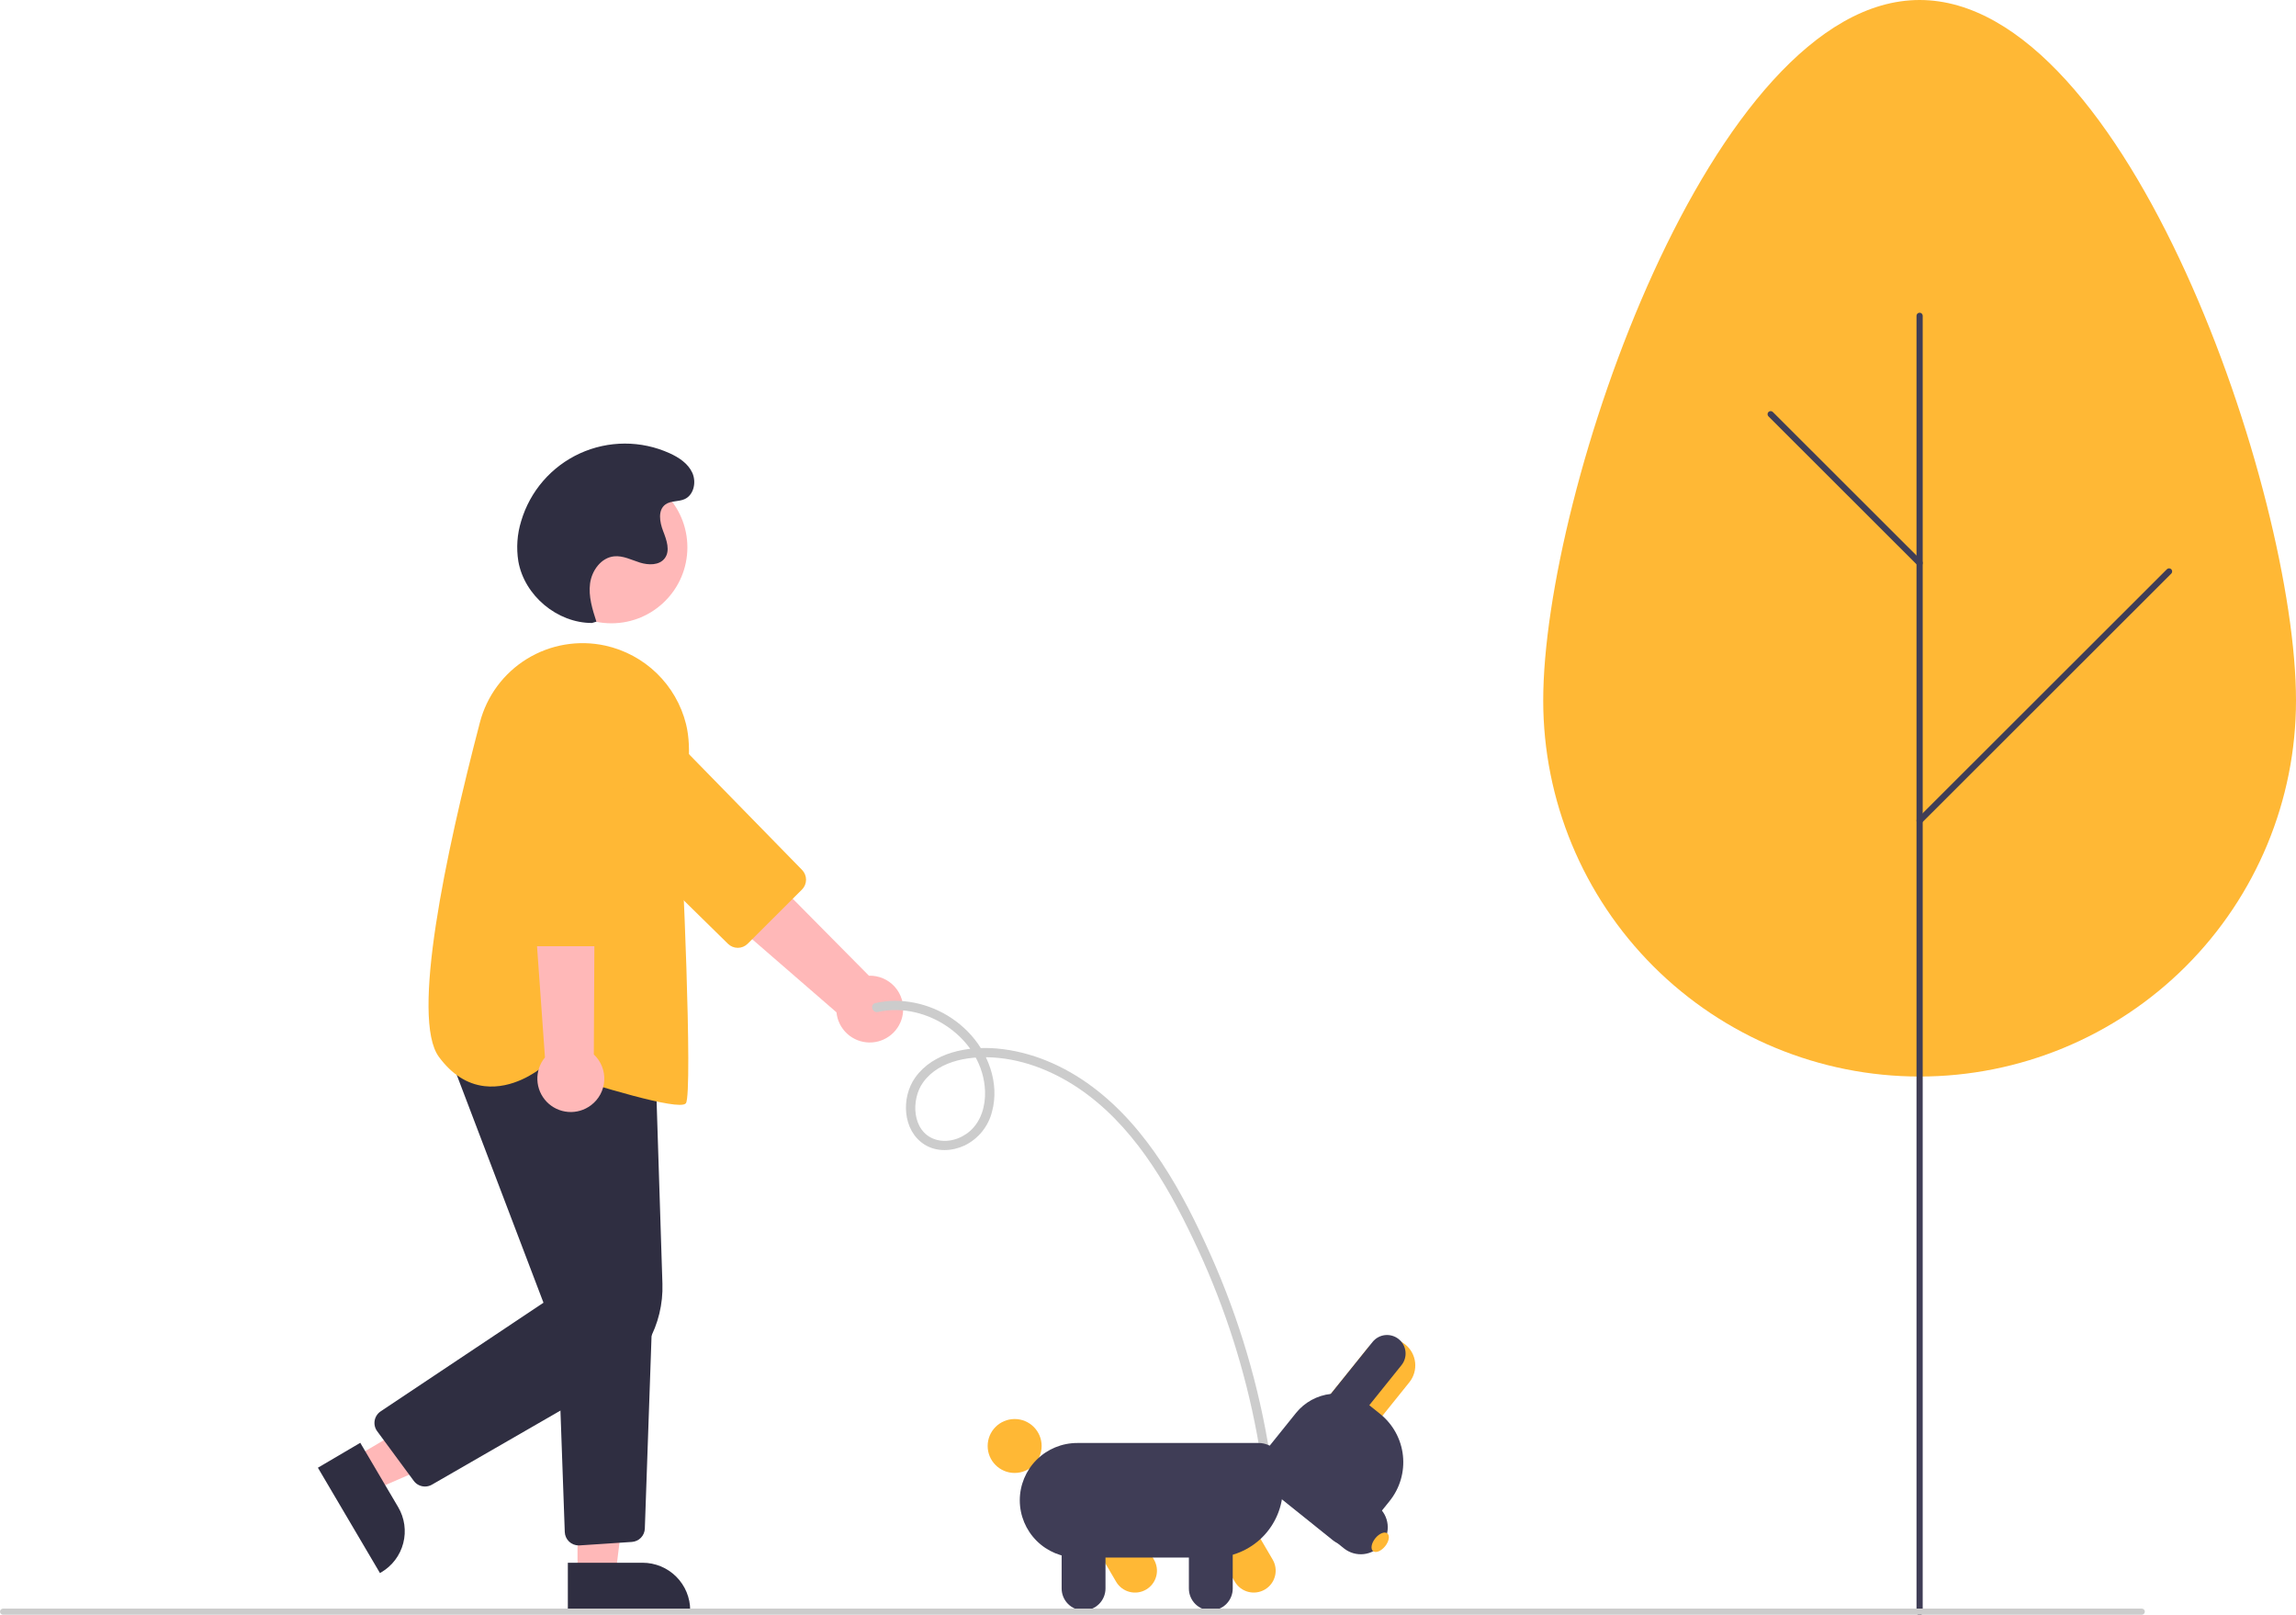 <svg width="209" height="147" viewBox="0 0 209 147" fill="none" xmlns="http://www.w3.org/2000/svg">
<path d="M82.185 92.253C82.249 91.816 82.217 91.37 82.09 90.947C81.963 90.523 81.745 90.133 81.451 89.803C81.156 89.473 80.793 89.211 80.387 89.037C79.98 88.862 79.541 88.778 79.098 88.792L59.714 69.217L55.885 74.563L76.143 92.124C76.215 92.864 76.556 93.553 77.103 94.059C77.649 94.565 78.362 94.853 79.106 94.869C79.851 94.885 80.576 94.627 81.143 94.145C81.711 93.663 82.081 92.99 82.185 92.253Z" fill="#FFB8B8"/>
<path d="M73.003 80.95L68.055 85.886C67.818 86.121 67.498 86.253 67.164 86.255C66.831 86.256 66.509 86.126 66.271 85.893L52.751 72.618C52.284 72.159 51.912 71.612 51.658 71.008C51.403 70.405 51.271 69.757 51.269 69.103C51.267 68.448 51.394 67.799 51.645 67.194C51.895 66.589 52.263 66.04 52.728 65.577C53.192 65.115 53.743 64.75 54.35 64.502C54.957 64.254 55.607 64.128 56.262 64.133C56.918 64.137 57.566 64.272 58.169 64.528C58.772 64.784 59.319 65.157 59.777 65.626L73.014 79.169C73.246 79.409 73.375 79.729 73.373 80.062C73.371 80.395 73.238 80.714 73.003 80.95Z" fill="#FFB835"/>
<path d="M55.651 56.722C59.473 56.722 62.571 53.627 62.571 49.81C62.571 45.994 59.473 42.899 55.651 42.899C51.83 42.899 48.732 45.994 48.732 49.81C48.732 53.627 51.83 56.722 55.651 56.722Z" fill="#FFB8B8"/>
<path d="M32.27 132.629L34.022 135.602L46.337 130.267L43.751 125.879L32.27 132.629Z" fill="#FFB8B8"/>
<path d="M32.795 131.299L36.246 137.154L36.246 137.154C36.535 137.644 36.724 138.186 36.803 138.749C36.882 139.312 36.849 139.885 36.706 140.435C36.564 140.986 36.314 141.503 35.971 141.957C35.628 142.411 35.199 142.793 34.709 143.081L34.587 143.152L28.938 133.566L32.795 131.299Z" fill="#2F2E41"/>
<path d="M52.571 143.339H56.025L57.668 130.033L52.57 130.033L52.571 143.339Z" fill="#FFB8B8"/>
<path d="M51.69 142.213L58.492 142.213H58.492C59.061 142.213 59.625 142.325 60.151 142.542C60.677 142.76 61.155 143.079 61.557 143.481C61.96 143.883 62.279 144.36 62.497 144.885C62.715 145.411 62.827 145.974 62.827 146.542V146.683L51.69 146.683L51.69 142.213Z" fill="#2F2E41"/>
<path d="M38.685 135.277C38.486 135.277 38.29 135.231 38.112 135.141C37.935 135.052 37.781 134.922 37.664 134.762L34.333 130.243C34.231 130.105 34.158 129.948 34.119 129.781C34.08 129.615 34.075 129.442 34.105 129.273C34.134 129.105 34.198 128.944 34.291 128.801C34.385 128.657 34.507 128.534 34.649 128.439L49.472 118.551L40.528 95.062L59.655 96.639L60.299 116.824C60.359 118.662 59.918 120.482 59.023 122.089C58.127 123.696 56.811 125.03 55.215 125.947L39.318 135.107C39.126 135.219 38.907 135.277 38.685 135.277Z" fill="#2F2E41"/>
<path d="M52.675 140.637C52.347 140.637 52.032 140.509 51.796 140.282C51.56 140.054 51.422 139.744 51.41 139.416L50.709 119.753L59.389 119.296L58.698 139.101C58.688 139.415 58.561 139.713 58.342 139.939C58.123 140.164 57.828 140.3 57.515 140.32L52.761 140.635C52.732 140.637 52.704 140.637 52.675 140.637Z" fill="#2F2E41"/>
<path d="M61.868 100.544C59.66 100.544 51.947 98.063 49.269 97.179C48.868 97.499 46.668 99.143 44.099 98.842C42.514 98.656 41.119 97.76 39.952 96.179C37.375 92.686 40.557 77.706 43.681 65.754C44.308 63.338 45.847 61.259 47.977 59.953C50.106 58.648 52.659 58.218 55.1 58.753C56.868 59.143 58.493 60.018 59.791 61.279C61.09 62.541 62.01 64.139 62.449 65.894C63.037 68.285 62.531 71.098 62.162 73.152C61.988 74.118 61.851 74.88 61.898 75.255C62.079 76.704 63.087 99.424 62.439 100.394C62.37 100.497 62.17 100.544 61.868 100.544Z" fill="#FFB835"/>
<path d="M53.79 100.584C54.145 100.32 54.437 99.982 54.647 99.593C54.857 99.204 54.979 98.773 55.004 98.332C55.029 97.891 54.958 97.45 54.794 97.039C54.63 96.629 54.377 96.259 54.055 95.956L54.192 68.425L47.699 69.505L49.606 96.228C49.133 96.802 48.888 97.531 48.916 98.274C48.945 99.017 49.245 99.725 49.761 100.262C50.276 100.799 50.971 101.128 51.714 101.187C52.456 101.247 53.195 101.032 53.79 100.584Z" fill="#FFB8B8"/>
<path d="M55.291 86.106H48.298C47.964 86.105 47.644 85.973 47.407 85.738C47.17 85.503 47.035 85.185 47.031 84.851L46.859 65.916C46.853 65.261 46.977 64.612 47.224 64.005C47.471 63.399 47.836 62.847 48.297 62.383C48.759 61.918 49.309 61.549 49.914 61.298C50.519 61.046 51.168 60.917 51.824 60.918C52.48 60.919 53.129 61.049 53.733 61.302C54.338 61.555 54.886 61.925 55.347 62.391C55.808 62.857 56.171 63.41 56.417 64.017C56.662 64.624 56.785 65.274 56.777 65.928L56.559 84.854C56.554 85.187 56.419 85.505 56.181 85.739C55.944 85.973 55.625 86.105 55.291 86.106Z" fill="#FFB835"/>
<path d="M53.889 56.693C50.721 56.698 47.732 54.197 47.183 51.081C46.987 49.857 47.075 48.604 47.442 47.419C47.841 46.071 48.524 44.823 49.446 43.761C50.368 42.698 51.507 41.846 52.787 41.26C54.067 40.675 55.457 40.37 56.865 40.367C58.273 40.364 59.665 40.662 60.947 41.242C61.795 41.625 62.629 42.175 63.017 43.02C63.406 43.864 63.163 45.044 62.314 45.424C61.759 45.672 61.063 45.55 60.571 45.907C59.864 46.419 60.046 47.508 60.361 48.322C60.677 49.135 61.034 50.119 60.505 50.812C60.012 51.459 59.026 51.439 58.25 51.196C57.474 50.952 56.707 50.545 55.898 50.628C54.717 50.748 53.869 51.921 53.712 53.096C53.555 54.271 53.924 55.445 54.289 56.573L53.889 56.693Z" fill="#2F2E41"/>
<path d="M140.476 63.746C140.476 44.847 155.815 0 174.738 0C193.66 0 209 44.847 209 63.746C209 72.822 205.39 81.526 198.965 87.944C192.539 94.361 183.825 97.966 174.738 97.966C165.651 97.966 156.936 94.361 150.511 87.944C144.085 81.526 140.476 72.822 140.476 63.746Z" fill="#FFB835"/>
<path d="M174.738 147C174.663 147 174.591 146.97 174.539 146.917C174.486 146.864 174.456 146.793 174.456 146.718V28.738C174.456 28.664 174.486 28.592 174.539 28.539C174.591 28.487 174.663 28.457 174.738 28.457C174.813 28.457 174.884 28.487 174.937 28.539C174.99 28.592 175.02 28.664 175.02 28.738V146.718C175.02 146.793 174.99 146.864 174.937 146.917C174.884 146.97 174.813 147 174.738 147Z" fill="#3F3D56"/>
<path d="M174.738 51.516C174.701 51.516 174.664 51.509 174.63 51.495C174.596 51.48 174.565 51.46 174.539 51.433L160.978 37.889C160.925 37.836 160.896 37.765 160.896 37.691C160.897 37.616 160.926 37.545 160.979 37.493C161.032 37.44 161.103 37.41 161.177 37.41C161.252 37.41 161.323 37.439 161.376 37.491L174.937 51.035C174.976 51.075 175.003 51.125 175.014 51.18C175.025 51.234 175.019 51.291 174.998 51.342C174.977 51.394 174.941 51.438 174.894 51.468C174.848 51.499 174.794 51.516 174.738 51.516V51.516Z" fill="#3F3D56"/>
<path d="M174.738 74.964C174.682 74.964 174.628 74.947 174.581 74.916C174.535 74.885 174.499 74.841 174.478 74.79C174.456 74.739 174.451 74.682 174.461 74.627C174.472 74.573 174.499 74.523 174.539 74.483L197.249 51.801C197.302 51.749 197.373 51.719 197.448 51.72C197.522 51.72 197.593 51.75 197.646 51.802C197.698 51.855 197.728 51.926 197.728 52C197.729 52.074 197.699 52.146 197.647 52.199L174.937 74.881C174.911 74.907 174.88 74.928 174.846 74.942C174.811 74.956 174.775 74.964 174.738 74.964Z" fill="#3F3D56"/>
<path d="M79.92 92.093C84.415 91.079 89.508 94.59 89.666 99.305C89.71 100.631 89.321 102.023 88.299 102.925C87.456 103.67 86.201 104.046 85.111 103.682C83.012 102.981 82.9 100.061 84.026 98.501C85.55 96.39 88.569 96.029 90.965 96.28C93.894 96.587 96.677 97.87 99.013 99.628C103.689 103.148 106.667 108.542 109.077 113.753C111.545 119.1 113.339 124.731 114.419 130.518C114.555 131.245 114.679 131.974 114.792 132.705C114.824 132.812 114.897 132.902 114.995 132.956C115.093 133.009 115.209 133.022 115.316 132.992C115.422 132.958 115.511 132.885 115.565 132.788C115.618 132.69 115.632 132.576 115.604 132.469C114.617 126.153 112.795 119.997 110.185 114.161C107.661 108.513 104.48 102.654 99.419 98.885C96.896 97.006 93.916 95.699 90.763 95.419C88.109 95.184 84.966 95.745 83.315 98.05C82.013 99.869 82.145 102.892 84.16 104.159C85.268 104.856 86.675 104.774 87.826 104.233C88.436 103.932 88.974 103.502 89.401 102.973C89.828 102.443 90.135 101.828 90.301 101.168C91.016 98.55 89.93 95.718 88.067 93.846C86.319 92.085 83.943 91.087 81.46 91.071C80.862 91.078 80.267 91.149 79.684 91.283C79.153 91.403 79.391 92.213 79.92 92.093V92.093Z" fill="#CCCCCC"/>
<path d="M101.598 143.942L98.804 139.179L102.249 137.164L105.042 141.927V141.927C105.309 142.384 105.385 142.927 105.251 143.439C105.117 143.95 104.785 144.388 104.328 144.655C103.872 144.922 103.327 144.997 102.815 144.864C102.303 144.73 101.865 144.399 101.598 143.942Z" fill="#FFB835"/>
<path d="M92.362 134.042C93.718 134.042 94.818 132.943 94.818 131.588C94.818 130.233 93.718 129.135 92.362 129.135C91.005 129.135 89.905 130.233 89.905 131.588C89.905 132.943 91.005 134.042 92.362 134.042Z" fill="#FFB835"/>
<path d="M112.405 143.942L109.612 139.179L113.056 137.164L115.849 141.927C116.116 142.383 116.191 142.927 116.057 143.438C115.923 143.949 115.592 144.386 115.135 144.653C114.679 144.92 114.135 144.995 113.623 144.862C113.111 144.729 112.673 144.398 112.405 143.942Z" fill="#FFB835"/>
<path d="M92.829 136.53C92.83 135.148 93.38 133.822 94.359 132.845C95.338 131.868 96.664 131.318 98.048 131.316H114.572C115.157 131.317 115.718 131.549 116.131 131.963C116.545 132.376 116.778 132.936 116.778 133.52V135.398C116.776 137.08 116.106 138.693 114.915 139.883C113.724 141.072 112.11 141.741 110.425 141.743H98.048C96.664 141.742 95.338 141.192 94.359 140.215C93.38 139.237 92.83 137.912 92.829 136.53Z" fill="#3F3D56"/>
<path d="M96.639 144.556V139.036H100.631V144.556C100.631 145.085 100.42 145.592 100.046 145.966C99.672 146.34 99.164 146.55 98.635 146.55C98.106 146.55 97.598 146.34 97.224 145.966C96.849 145.592 96.639 145.085 96.639 144.556Z" fill="#3F3D56"/>
<path d="M108.222 144.556V139.036H112.213V144.556C112.214 144.818 112.162 145.078 112.062 145.32C111.962 145.562 111.815 145.782 111.63 145.967C111.444 146.153 111.224 146.3 110.982 146.4C110.739 146.5 110.48 146.552 110.217 146.552C109.955 146.552 109.695 146.5 109.453 146.4C109.211 146.3 108.991 146.153 108.805 145.967C108.62 145.782 108.473 145.562 108.373 145.32C108.273 145.078 108.221 144.818 108.222 144.556Z" fill="#3F3D56"/>
<path d="M124.462 122.716C124.87 122.21 125.463 121.887 126.11 121.817C126.757 121.747 127.405 121.936 127.912 122.343C128.419 122.75 128.744 123.342 128.816 123.987C128.887 124.633 128.699 125.281 128.292 125.789L124.255 130.81L120.424 127.737L124.462 122.716Z" fill="#FFB835"/>
<path d="M114.736 132.608L117.971 128.585C118.757 127.61 119.899 126.985 121.146 126.849C122.393 126.713 123.643 127.077 124.622 127.86L125.632 128.671C126.797 129.608 127.543 130.967 127.705 132.452C127.867 133.937 127.433 135.426 126.498 136.591L123.833 139.905C123.538 140.271 123.111 140.504 122.644 140.555C122.177 140.606 121.709 140.47 121.343 140.177L115.008 135.095C114.642 134.801 114.408 134.374 114.357 133.908C114.306 133.441 114.442 132.974 114.736 132.608Z" fill="#3F3D56"/>
<path d="M124.943 122.119C125.082 121.946 125.253 121.802 125.448 121.696C125.642 121.589 125.856 121.522 126.076 121.498C126.297 121.474 126.52 121.494 126.732 121.556C126.945 121.618 127.144 121.721 127.317 121.86C127.49 121.999 127.634 122.17 127.74 122.364C127.847 122.558 127.914 122.772 127.938 122.992C127.962 123.212 127.943 123.435 127.88 123.648C127.818 123.86 127.715 124.058 127.576 124.231L123.058 129.85L120.424 127.738L124.943 122.119Z" fill="#3F3D56"/>
<path d="M118.47 131.511L125.412 137.08C125.918 137.488 126.242 138.08 126.311 138.725C126.381 139.371 126.192 140.018 125.784 140.525C125.377 141.031 124.785 141.356 124.139 141.427C123.492 141.498 122.844 141.311 122.336 140.905L115.393 135.336L118.47 131.511Z" fill="#3F3D56"/>
<path d="M126.087 140.71C126.445 140.264 126.534 139.742 126.287 139.543C126.039 139.344 125.547 139.544 125.189 139.99C124.83 140.436 124.741 140.958 124.989 141.157C125.237 141.356 125.728 141.156 126.087 140.71Z" fill="#FFB835"/>
<path d="M194.957 146.948H0.282C0.207 146.948 0.135 146.918 0.083 146.865C0.03 146.812 7.62939e-06 146.741 7.62939e-06 146.666C7.62939e-06 146.592 0.03 146.52 0.083 146.467C0.135 146.414 0.207 146.385 0.282 146.385H194.957C195.032 146.385 195.103 146.414 195.156 146.467C195.209 146.52 195.239 146.592 195.239 146.666C195.239 146.741 195.209 146.812 195.156 146.865C195.103 146.918 195.032 146.948 194.957 146.948Z" fill="#CCCCCC"/>
</svg>
